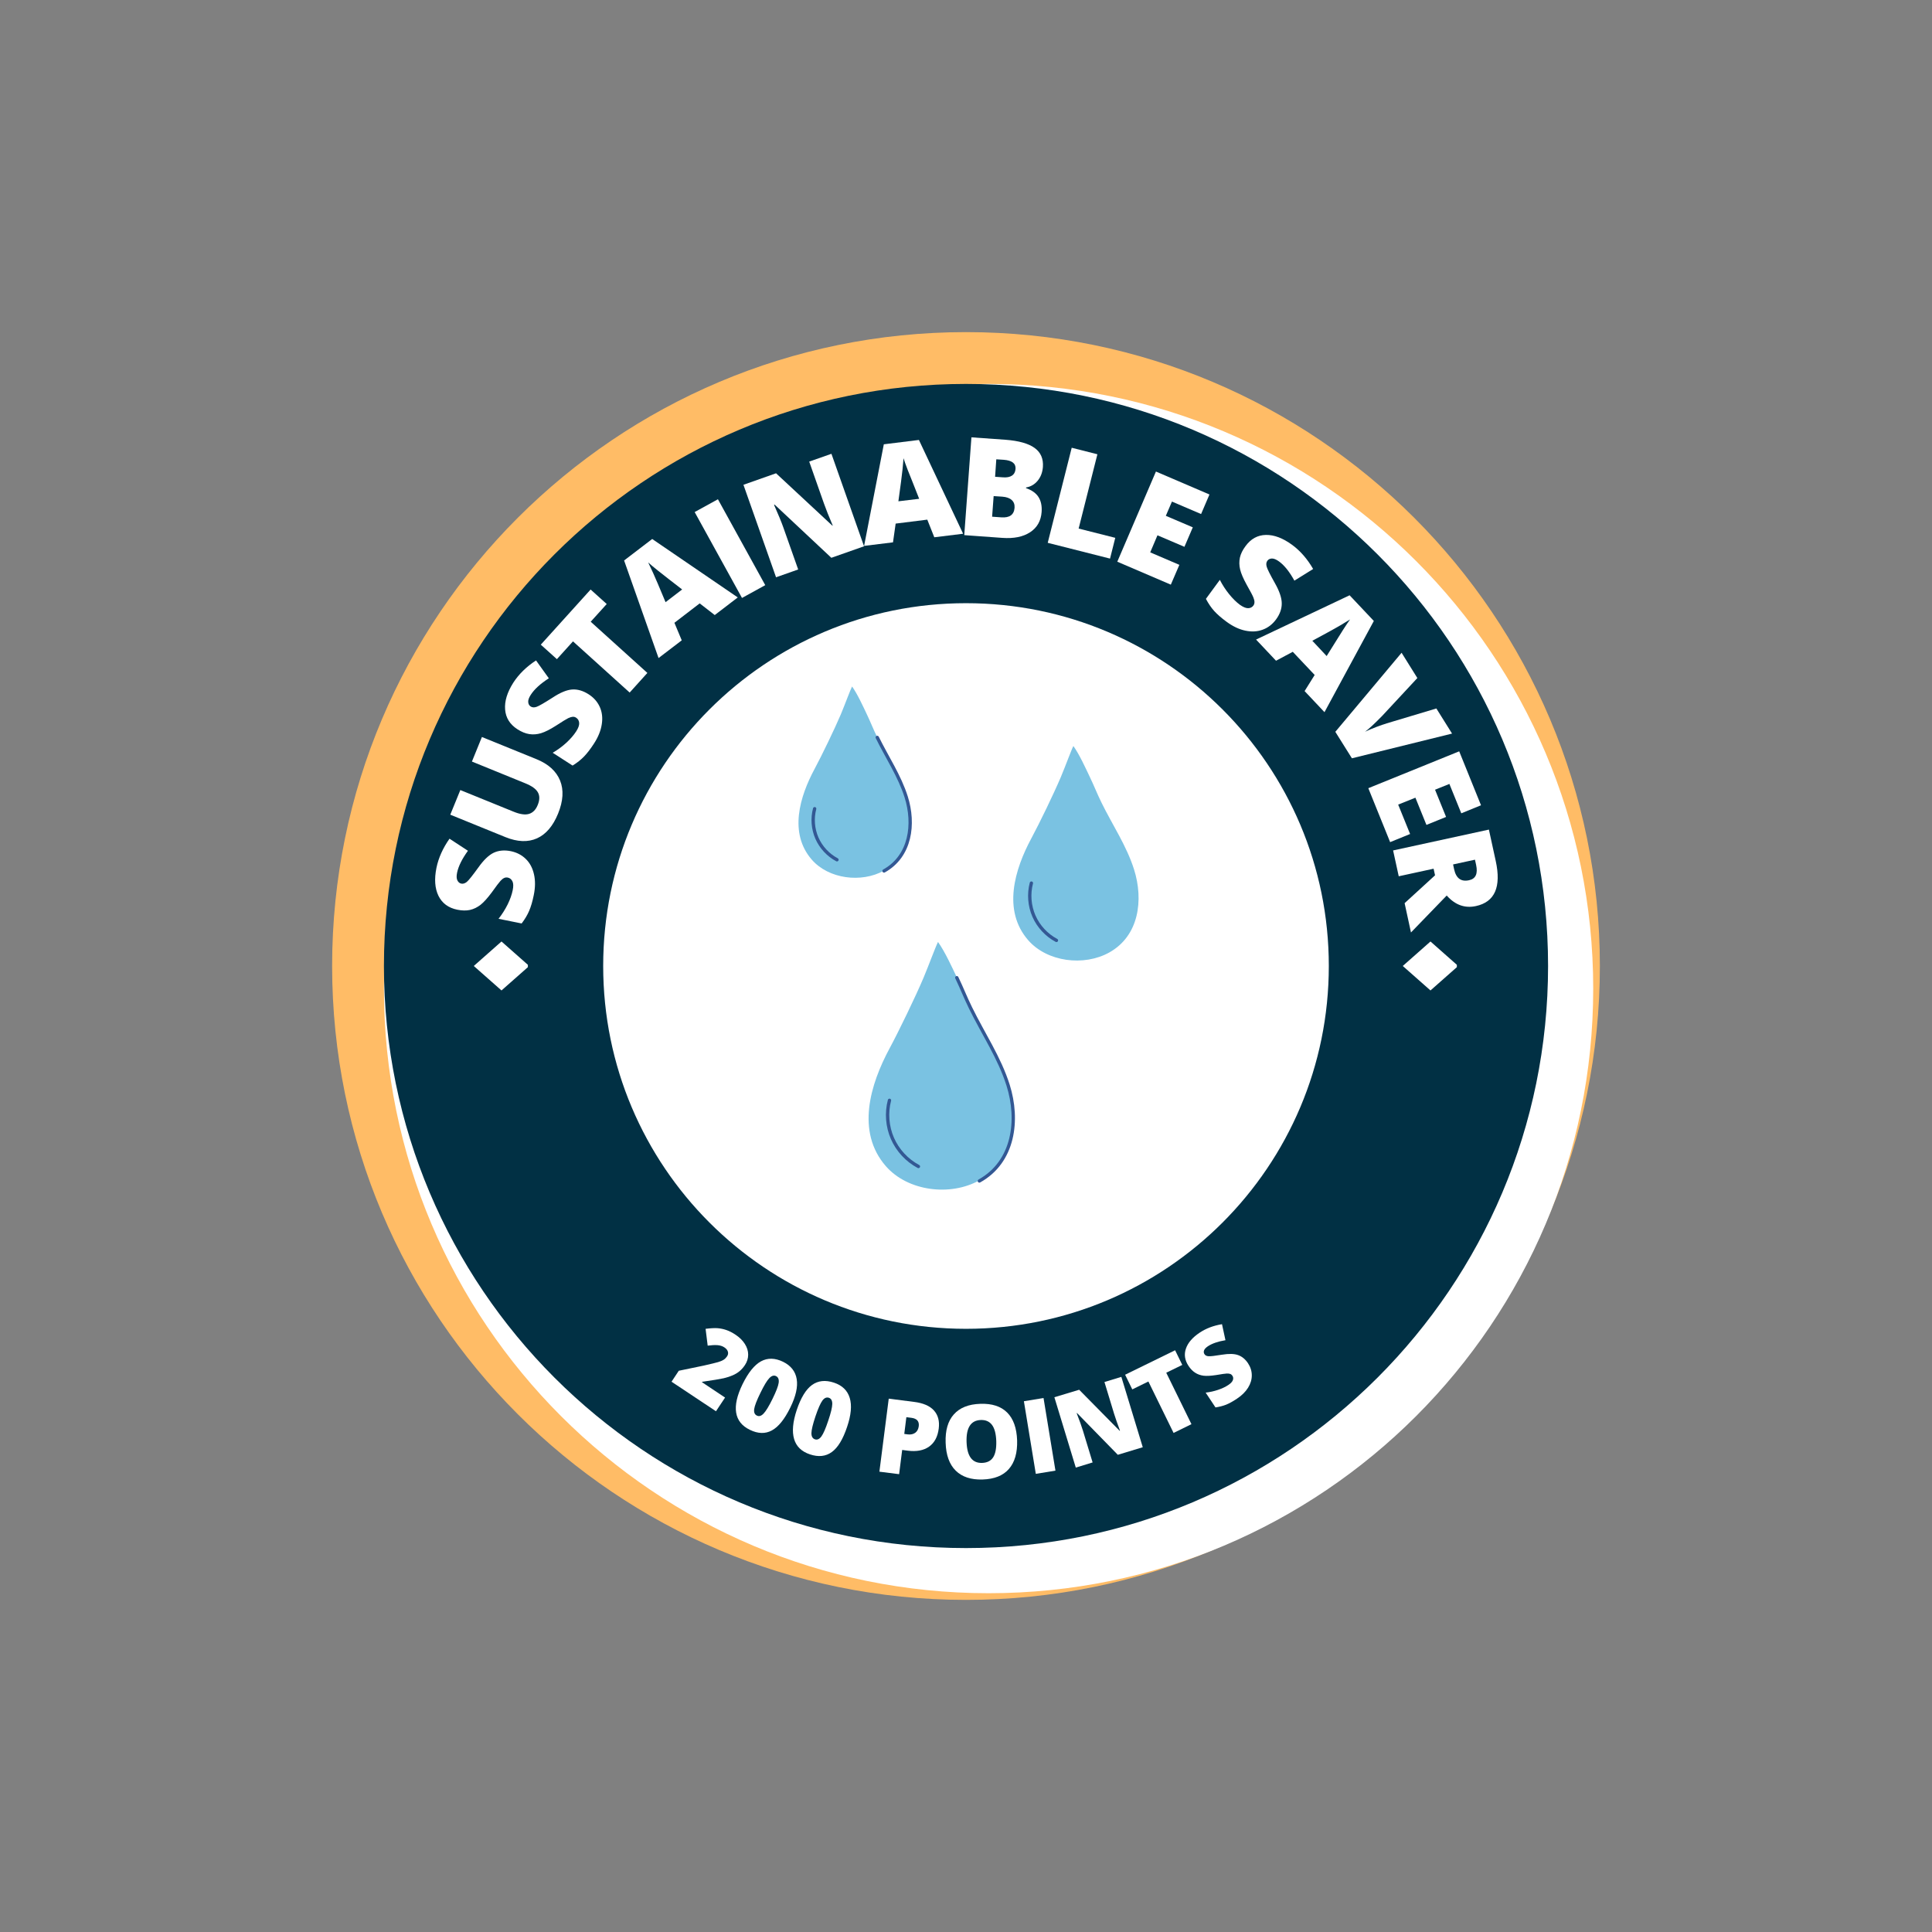 <svg xmlns="http://www.w3.org/2000/svg" xmlns:xlink="http://www.w3.org/1999/xlink" width="500" zoomAndPan="magnify" viewBox="0 0 375 375" height="500" preserveAspectRatio="xMidYMid meet" version="1.0"><rect x="0" y="0" width="375" height="375" fill="#808080" stroke="none"/><defs><g/><clipPath id="05a68a9494"><path d="M 64.465 64.465 L 310.535 64.465 L 310.535 310.535 L 64.465 310.535 Z M 64.465 64.465 " clip-rule="nonzero"/></clipPath><clipPath id="478341afdb"><path d="M 187.5 64.465 C 119.551 64.465 64.465 119.551 64.465 187.5 C 64.465 255.449 119.551 310.535 187.5 310.535 C 255.449 310.535 310.535 255.449 310.535 187.5 C 310.535 119.551 255.449 64.465 187.5 64.465 Z M 187.5 64.465 " clip-rule="nonzero"/></clipPath><clipPath id="71e33e7029"><path d="M 74.52 74.52 L 309.242 74.52 L 309.242 309.242 L 74.52 309.242 Z M 74.52 74.52 " clip-rule="nonzero"/></clipPath><clipPath id="9b7e9a10ec"><path d="M 191.883 74.52 C 127.066 74.52 74.52 127.066 74.52 191.883 C 74.52 256.695 127.066 309.242 191.883 309.242 C 256.695 309.242 309.242 256.695 309.242 191.883 C 309.242 127.066 256.695 74.52 191.883 74.52 Z M 191.883 74.52 " clip-rule="nonzero"/></clipPath><clipPath id="13926104a0"><path d="M 74.52 74.52 L 300.48 74.52 L 300.48 300.48 L 74.52 300.48 Z M 74.52 74.52 " clip-rule="nonzero"/></clipPath><clipPath id="49c86da47d"><path d="M 187.5 74.52 C 125.105 74.52 74.52 125.105 74.52 187.5 C 74.52 249.895 125.105 300.48 187.5 300.48 C 249.895 300.48 300.48 249.895 300.48 187.5 C 300.48 125.105 249.895 74.52 187.5 74.52 Z M 187.5 74.52 " clip-rule="nonzero"/></clipPath><clipPath id="7d31ab11ca"><path d="M 117.078 117.078 L 257.922 117.078 L 257.922 257.922 L 117.078 257.922 Z M 117.078 117.078 " clip-rule="nonzero"/></clipPath><clipPath id="928d9f00ec"><path d="M 187.5 117.078 C 148.605 117.078 117.078 148.605 117.078 187.5 C 117.078 226.395 148.605 257.922 187.5 257.922 C 226.395 257.922 257.922 226.395 257.922 187.5 C 257.922 148.605 226.395 117.078 187.5 117.078 Z M 187.5 117.078 " clip-rule="nonzero"/></clipPath><clipPath id="1010291c95"><path d="M 91.961 182.508 L 102.461 182.508 L 102.461 192.258 L 91.961 192.258 Z M 91.961 182.508 " clip-rule="nonzero"/></clipPath><clipPath id="f4d56b80ce"><path d="M 272.277 182.508 L 282.777 182.508 L 282.777 192.258 L 272.277 192.258 Z M 272.277 182.508 " clip-rule="nonzero"/></clipPath><clipPath id="fbbb6c81e8"><path d="M 154 133.246 L 177 133.246 L 177 171 L 154 171 Z M 154 133.246 " clip-rule="nonzero"/></clipPath></defs><g clip-path="url(#05a68a9494)"><g clip-path="url(#478341afdb)"><path fill="#ffbc66" d="M 64.465 64.465 L 310.535 64.465 L 310.535 310.535 L 64.465 310.535 Z M 64.465 64.465 " fill-opacity="1" fill-rule="nonzero"/></g></g><g clip-path="url(#71e33e7029)"><g clip-path="url(#9b7e9a10ec)"><path fill="#ffffff" d="M 74.52 74.52 L 309.242 74.52 L 309.242 309.242 L 74.52 309.242 Z M 74.52 74.52 " fill-opacity="1" fill-rule="nonzero"/></g></g><g clip-path="url(#13926104a0)"><g clip-path="url(#49c86da47d)"><path fill="#013044" d="M 74.52 74.52 L 300.48 74.52 L 300.48 300.48 L 74.52 300.48 Z M 74.52 74.52 " fill-opacity="1" fill-rule="nonzero"/></g></g><g clip-path="url(#7d31ab11ca)"><g clip-path="url(#928d9f00ec)"><path fill="#ffffff" d="M 117.078 117.078 L 257.922 117.078 L 257.922 257.922 L 117.078 257.922 Z M 117.078 117.078 " fill-opacity="1" fill-rule="nonzero"/></g></g><g clip-path="url(#1010291c95)"><path fill="#ffffff" d="M 97.34 192.246 L 102.719 187.496 L 97.34 182.742 L 91.961 187.496 L 97.34 192.246 " fill-opacity="1" fill-rule="evenodd"/></g><g clip-path="url(#f4d56b80ce)"><path fill="#ffffff" d="M 277.656 192.246 L 283.035 187.496 L 277.656 182.742 L 272.277 187.496 L 277.656 192.246 " fill-opacity="1" fill-rule="evenodd"/></g><g clip-path="url(#fbbb6c81e8)"><path fill="#7ac2e2" d="M 163.203 138.66 C 162.035 141.41 159.539 146.586 158.125 149.219 C 155.234 154.59 153.07 161.699 157.574 166.867 C 160.84 170.613 167.191 171.43 171.586 168.988 C 176.77 166.102 177.535 159.863 175.891 154.641 C 174.602 150.555 172.164 146.941 170.27 143.09 C 169.438 141.395 169.016 140.238 168.203 138.535 C 167.559 137.191 166.426 134.684 165.387 133.25 C 165.02 133.953 163.977 136.816 163.203 138.66 Z M 163.203 138.66 " fill-opacity="1" fill-rule="nonzero"/></g><path stroke-linecap="round" transform="matrix(0.431, 0, 0, 0.431, 96.365, 90.529)" fill="none" stroke-linejoin="round" d="M 174.533 182.191 C 186.56 175.487 188.337 161.001 184.521 148.873 C 181.53 139.384 175.874 130.993 171.478 122.049 " stroke="#335894" stroke-width="1.5" stroke-opacity="1" stroke-miterlimit="10"/><path stroke-linecap="round" transform="matrix(0.431, 0, 0, 0.431, 96.365, 90.529)" fill="none" stroke-linejoin="round" d="M 153.342 177.147 C 149.354 175.034 146.118 171.532 144.306 167.396 C 142.502 163.259 142.13 158.506 143.291 154.152 " stroke="#335894" stroke-width="1.5" stroke-opacity="1" stroke-miterlimit="10"/><path fill="#7ac2e2" d="M 205.891 150.863 C 204.586 153.949 201.785 159.754 200.191 162.707 C 196.953 168.73 194.523 176.703 199.578 182.5 C 203.246 186.703 210.367 187.621 215.293 184.883 C 221.113 181.648 221.977 174.648 220.125 168.785 C 218.684 164.199 215.941 160.148 213.82 155.832 C 212.887 153.93 212.414 152.637 211.496 150.727 C 210.773 149.219 209.504 146.406 208.34 144.801 C 207.934 145.582 206.766 148.801 205.891 150.863 Z M 205.891 150.863 " fill-opacity="1" fill-rule="nonzero"/><path stroke-linecap="round" transform="matrix(0.431, 0, 0, 0.431, 96.365, 90.529)" fill="none" stroke-linejoin="round" d="M 252.181 213.459 C 247.713 211.083 244.069 207.164 242.048 202.519 C 240.018 197.884 239.61 192.55 240.897 187.652 " stroke="#335894" stroke-width="1.5" stroke-opacity="1" stroke-miterlimit="10"/><path fill="#7ac2e2" d="M 179.234 189.836 C 177.727 193.398 174.492 200.102 172.656 203.508 C 168.918 210.461 166.105 219.664 171.945 226.355 C 176.18 231.207 184.406 232.27 190.09 229.105 C 196.805 225.375 197.801 217.293 195.668 210.527 C 194 205.234 190.836 200.559 188.395 195.574 C 187.316 193.379 186.77 191.883 185.711 189.68 C 184.879 187.941 183.41 184.699 182.066 182.836 C 181.594 183.738 180.242 187.449 179.234 189.836 Z M 179.234 189.836 " fill-opacity="1" fill-rule="nonzero"/><path stroke-linecap="round" transform="matrix(0.431, 0, 0, 0.431, 96.365, 90.529)" fill="none" stroke-linejoin="round" d="M 217.467 321.806 C 233.048 313.143 235.359 294.374 230.41 278.663 C 226.54 266.372 219.198 255.513 213.534 243.938 C 211.032 238.84 209.763 235.366 207.307 230.25 " stroke="#335894" stroke-width="1.5" stroke-opacity="1" stroke-miterlimit="10"/><path stroke-linecap="round" transform="matrix(0.431, 0, 0, 0.431, 96.365, 90.529)" fill="none" stroke-linejoin="round" d="M 190.023 315.274 C 184.856 312.526 180.66 307.999 178.321 302.638 C 175.983 297.277 175.503 291.127 176.989 285.484 " stroke="#335894" stroke-width="1.5" stroke-opacity="1" stroke-miterlimit="10"/><g fill="#ffffff" fill-opacity="1"><g transform="translate(101.937, 180.572)"><g><path d="M -2.781 -15.359 C -1.625 -15.117 -0.656 -14.613 0.125 -13.844 C 0.906 -13.082 1.43 -12.098 1.703 -10.891 C 1.984 -9.68 1.973 -8.336 1.672 -6.859 C 1.422 -5.609 1.117 -4.578 0.766 -3.766 C 0.422 -2.961 -0.062 -2.148 -0.688 -1.328 L -5.172 -2.234 C -4.484 -3.109 -3.895 -4.035 -3.406 -5.016 C -2.926 -5.992 -2.598 -6.914 -2.422 -7.781 C -2.266 -8.531 -2.281 -9.102 -2.469 -9.5 C -2.664 -9.906 -2.969 -10.148 -3.375 -10.234 C -3.633 -10.285 -3.867 -10.258 -4.078 -10.156 C -4.297 -10.062 -4.531 -9.879 -4.781 -9.609 C -5.039 -9.336 -5.609 -8.586 -6.484 -7.359 C -7.297 -6.266 -8.02 -5.461 -8.656 -4.953 C -9.301 -4.453 -9.988 -4.117 -10.719 -3.953 C -11.445 -3.797 -12.27 -3.812 -13.188 -4 C -14.906 -4.352 -16.117 -5.25 -16.828 -6.688 C -17.535 -8.133 -17.664 -9.953 -17.219 -12.141 C -16.82 -14.066 -15.977 -15.945 -14.688 -17.781 L -11.109 -15.438 C -12.254 -13.863 -12.957 -12.441 -13.219 -11.172 C -13.352 -10.523 -13.332 -10.031 -13.156 -9.688 C -12.988 -9.344 -12.738 -9.133 -12.406 -9.062 C -12.039 -8.988 -11.672 -9.109 -11.297 -9.422 C -10.93 -9.742 -10.195 -10.664 -9.094 -12.188 C -8.051 -13.656 -7.051 -14.613 -6.094 -15.062 C -5.133 -15.508 -4.031 -15.609 -2.781 -15.359 Z M -2.781 -15.359 "/></g></g></g><g fill="#ffffff" fill-opacity="1"><g transform="translate(104.289, 167.114)"><g><path d="M -10.75 -24.062 L -0.141 -19.75 C 2.16 -18.812 3.68 -17.43 4.422 -15.609 C 5.16 -13.785 5.031 -11.645 4.031 -9.188 C 3.051 -6.781 1.688 -5.18 -0.062 -4.391 C -1.82 -3.609 -3.859 -3.688 -6.172 -4.625 L -16.891 -8.984 L -14.938 -13.766 L -4.594 -9.562 C -3.344 -9.051 -2.344 -8.91 -1.594 -9.141 C -0.844 -9.379 -0.285 -9.953 0.078 -10.859 C 0.484 -11.836 0.492 -12.66 0.109 -13.328 C -0.266 -13.992 -1.094 -14.582 -2.375 -15.094 L -12.688 -19.297 Z M -10.75 -24.062 "/></g></g></g><g fill="#ffffff" fill-opacity="1"><g transform="translate(111.278, 150.08)"><g><path d="M 2.984 -15.312 C 3.973 -14.676 4.691 -13.859 5.141 -12.859 C 5.586 -11.867 5.719 -10.758 5.531 -9.531 C 5.352 -8.301 4.852 -7.051 4.031 -5.781 C 3.344 -4.719 2.691 -3.867 2.078 -3.234 C 1.473 -2.609 0.734 -2.023 -0.141 -1.484 L -4 -3.969 C -3.051 -4.52 -2.172 -5.164 -1.359 -5.906 C -0.555 -6.645 0.082 -7.383 0.562 -8.125 C 0.977 -8.77 1.172 -9.312 1.141 -9.75 C 1.109 -10.195 0.914 -10.535 0.562 -10.766 C 0.344 -10.91 0.113 -10.973 -0.125 -10.953 C -0.363 -10.93 -0.648 -10.844 -0.984 -10.688 C -1.316 -10.531 -2.113 -10.039 -3.375 -9.219 C -4.52 -8.488 -5.484 -8.004 -6.266 -7.766 C -7.047 -7.535 -7.805 -7.477 -8.547 -7.594 C -9.285 -7.707 -10.051 -8.02 -10.844 -8.531 C -12.312 -9.477 -13.109 -10.754 -13.234 -12.359 C -13.367 -13.961 -12.836 -15.703 -11.641 -17.578 C -10.566 -19.234 -9.098 -20.672 -7.234 -21.891 L -4.75 -18.422 C -6.395 -17.367 -7.566 -16.297 -8.266 -15.203 C -8.629 -14.641 -8.789 -14.172 -8.75 -13.797 C -8.719 -13.422 -8.562 -13.141 -8.281 -12.953 C -7.957 -12.742 -7.566 -12.723 -7.109 -12.891 C -6.648 -13.055 -5.629 -13.645 -4.047 -14.656 C -2.555 -15.645 -1.281 -16.176 -0.219 -16.25 C 0.832 -16.32 1.898 -16.008 2.984 -15.312 Z M 2.984 -15.312 "/></g></g></g><g fill="#ffffff" fill-opacity="1"><g transform="translate(118.655, 138.364)"><g><path d="M 7 -7.75 L 3.562 -3.938 L -7.438 -13.875 L -10.562 -10.422 L -13.688 -13.234 L -4.016 -23.938 L -0.891 -21.125 L -4 -17.688 Z M 7 -7.75 "/></g></g></g><g fill="#ffffff" fill-opacity="1"><g transform="translate(127.826, 127.727)"><g><path d="M 10.906 -8.344 L 7.984 -10.609 L 3.078 -6.844 L 4.5 -3.438 L 0 0 L -6.688 -18.938 L -1.234 -23.109 L 15.375 -11.766 Z M 4.578 -13.312 L 2.031 -15.281 C 1.457 -15.727 0.727 -16.301 -0.156 -17 C -1.039 -17.707 -1.66 -18.227 -2.016 -18.562 C -1.816 -18.156 -1.5 -17.477 -1.062 -16.531 C -0.633 -15.594 0.172 -13.695 1.359 -10.844 Z M 4.578 -13.312 "/></g></g></g><g fill="#ffffff" fill-opacity="1"><g transform="translate(142.208, 117.062)"><g><path d="M 1.812 -1 L -7.375 -17.672 L -2.859 -20.156 L 6.328 -3.484 Z M 1.812 -1 "/></g></g></g><g fill="#ffffff" fill-opacity="1"><g transform="translate(148.693, 112.738)"><g><path d="M 19.016 -6.703 L 12.672 -4.469 L 1.656 -14.797 L 1.547 -14.75 C 2.398 -12.832 3.008 -11.348 3.375 -10.297 L 6.234 -2.203 L 1.938 -0.688 L -4.391 -18.641 L 1.938 -20.875 L 12.875 -10.703 L 12.938 -10.734 C 12.188 -12.492 11.617 -13.922 11.234 -15.016 L 8.375 -23.141 L 12.688 -24.656 Z M 19.016 -6.703 "/></g></g></g><g fill="#ffffff" fill-opacity="1"><g transform="translate(167.721, 105.957)"><g><path d="M 13.625 -1.672 L 12.266 -5.094 L 6.125 -4.328 L 5.609 -0.688 L 0 0 L 3.828 -19.719 L 10.641 -20.562 L 19.219 -2.359 Z M 10.688 -9.141 L 9.5 -12.156 C 9.227 -12.82 8.883 -13.68 8.469 -14.734 C 8.062 -15.797 7.789 -16.555 7.656 -17.016 C 7.625 -16.578 7.555 -15.836 7.453 -14.797 C 7.348 -13.766 7.082 -11.719 6.656 -8.656 Z M 10.688 -9.141 "/></g></g></g><g fill="#ffffff" fill-opacity="1"><g transform="translate(185.1, 103.714)"><g><path d="M 3.453 -18.828 L 10.062 -18.359 C 12.645 -18.16 14.531 -17.629 15.719 -16.766 C 16.906 -15.91 17.441 -14.68 17.328 -13.078 C 17.242 -12.004 16.898 -11.109 16.297 -10.391 C 15.703 -9.68 14.957 -9.25 14.062 -9.094 L 14.047 -8.969 C 15.191 -8.57 16.004 -7.988 16.484 -7.219 C 16.961 -6.457 17.16 -5.5 17.078 -4.344 C 16.953 -2.613 16.207 -1.301 14.844 -0.406 C 13.477 0.488 11.676 0.852 9.438 0.688 L 2.062 0.156 Z M 8.047 -11.172 L 9.594 -11.062 C 10.32 -11.008 10.895 -11.117 11.312 -11.391 C 11.738 -11.672 11.973 -12.109 12.016 -12.703 C 12.086 -13.766 11.32 -14.352 9.719 -14.469 L 8.281 -14.562 Z M 7.766 -7.422 L 7.469 -3.422 L 9.25 -3.297 C 10.863 -3.18 11.723 -3.801 11.828 -5.156 C 11.867 -5.789 11.688 -6.289 11.281 -6.656 C 10.875 -7.031 10.266 -7.25 9.453 -7.312 Z M 7.766 -7.422 "/></g></g></g><g fill="#ffffff" fill-opacity="1"><g transform="translate(201.363, 104.861)"><g><path d="M 2 0.5 L 6.656 -17.953 L 11.641 -16.688 L 8 -2.266 L 15.109 -0.469 L 14.094 3.562 Z M 2 0.5 "/></g></g></g><g fill="#ffffff" fill-opacity="1"><g transform="translate(214.975, 108.214)"><g><path d="M 12.281 5.266 L 1.891 0.812 L 9.391 -16.688 L 19.781 -12.234 L 18.156 -8.438 L 12.5 -10.859 L 11.312 -8.094 L 16.547 -5.859 L 14.922 -2.078 L 9.688 -4.312 L 8.281 -1 L 13.938 1.422 Z M 12.281 5.266 "/></g></g></g><g fill="#ffffff" fill-opacity="1"><g transform="translate(227.355, 113.689)"><g/></g></g><g fill="#ffffff" fill-opacity="1"><g transform="translate(232.568, 116.299)"><g><path d="M 15.109 3.938 C 14.41 4.883 13.547 5.547 12.516 5.922 C 11.492 6.305 10.375 6.367 9.156 6.109 C 7.945 5.859 6.734 5.285 5.516 4.391 C 4.492 3.641 3.688 2.938 3.094 2.281 C 2.508 1.625 1.977 0.844 1.5 -0.062 L 4.203 -3.75 C 4.703 -2.77 5.297 -1.852 5.984 -1 C 6.672 -0.145 7.367 0.547 8.078 1.078 C 8.703 1.523 9.234 1.75 9.672 1.75 C 10.117 1.75 10.469 1.578 10.719 1.234 C 10.863 1.023 10.93 0.797 10.922 0.547 C 10.922 0.305 10.852 0.02 10.719 -0.312 C 10.594 -0.656 10.156 -1.488 9.406 -2.812 C 8.75 -4 8.328 -4.984 8.141 -5.766 C 7.953 -6.555 7.938 -7.32 8.094 -8.062 C 8.258 -8.801 8.625 -9.547 9.188 -10.297 C 10.219 -11.711 11.535 -12.438 13.141 -12.469 C 14.742 -12.5 16.445 -11.852 18.25 -10.531 C 19.832 -9.363 21.188 -7.805 22.312 -5.859 L 18.672 -3.594 C 17.734 -5.312 16.742 -6.551 15.703 -7.312 C 15.16 -7.707 14.695 -7.898 14.312 -7.891 C 13.926 -7.879 13.629 -7.734 13.422 -7.453 C 13.203 -7.148 13.16 -6.766 13.297 -6.297 C 13.43 -5.828 13.957 -4.773 14.875 -3.141 C 15.758 -1.586 16.207 -0.281 16.219 0.781 C 16.238 1.852 15.867 2.906 15.109 3.938 Z M 15.109 3.938 "/></g></g></g><g fill="#ffffff" fill-opacity="1"><g transform="translate(243.801, 124.138)"><g><path d="M 9.422 10 L 11.375 6.875 L 7.125 2.375 L 3.875 4.109 L 0 0 L 18.156 -8.594 L 22.859 -3.609 L 13.281 14.094 Z M 13.703 3.203 L 15.422 0.453 C 15.797 -0.16 16.285 -0.941 16.891 -1.891 C 17.504 -2.848 17.957 -3.52 18.25 -3.906 C 17.875 -3.664 17.238 -3.281 16.344 -2.75 C 15.445 -2.219 13.641 -1.223 10.922 0.234 Z M 13.703 3.203 "/></g></g></g><g fill="#ffffff" fill-opacity="1"><g transform="translate(255.905, 136.779)"><g><path d="M 22.891 0.734 L 25.938 5.609 L 6.5 10.406 L 3.281 5.266 L 16.141 -10.078 L 19.203 -5.172 L 12.406 2.141 C 10.863 3.723 9.742 4.758 9.047 5.25 C 9.609 4.977 10.32 4.676 11.188 4.344 C 12.051 4.02 12.738 3.781 13.25 3.625 Z M 22.891 0.734 "/></g></g></g><g fill="#ffffff" fill-opacity="1"><g transform="translate(264.808, 151.082)"><g><path d="M 5.016 12.375 L 0.781 1.906 L 18.422 -5.25 L 22.656 5.219 L 18.828 6.781 L 16.516 1.078 L 13.734 2.203 L 15.875 7.484 L 12.062 9.031 L 9.922 3.75 L 6.578 5.094 L 8.891 10.797 Z M 5.016 12.375 "/></g></g></g><g fill="#ffffff" fill-opacity="1"><g transform="translate(269.963, 163.054)"><g><path d="M 8.297 5.562 L 1.531 7.031 L 0.438 2.016 L 19.031 -2.031 L 20.359 4.062 C 21.461 9.102 20.18 12.02 16.516 12.812 C 14.359 13.281 12.469 12.598 10.844 10.766 L 3.906 17.938 L 2.672 12.25 L 8.578 6.844 Z M 12.078 4.734 L 12.281 5.672 C 12.664 7.43 13.633 8.141 15.188 7.797 C 16.469 7.523 16.922 6.531 16.547 4.812 L 16.328 3.812 Z M 12.078 4.734 "/></g></g></g><g fill="#ffffff" fill-opacity="1"><g transform="translate(129.845, 267.861)"><g><path d="M 9.125 6.062 L 0.5 0.328 L 1.906 -1.797 L 6.734 -2.797 C 8.148 -3.117 9.094 -3.348 9.562 -3.484 C 10.031 -3.629 10.391 -3.785 10.641 -3.953 C 10.891 -4.117 11.098 -4.328 11.266 -4.578 C 11.473 -4.879 11.531 -5.188 11.438 -5.5 C 11.352 -5.812 11.129 -6.086 10.766 -6.328 C 10.398 -6.578 9.953 -6.723 9.422 -6.766 C 8.891 -6.805 8.254 -6.773 7.516 -6.672 L 7.109 -9.938 C 8.086 -10.062 8.859 -10.102 9.422 -10.062 C 9.992 -10.02 10.566 -9.898 11.141 -9.703 C 11.723 -9.504 12.32 -9.195 12.938 -8.781 C 13.707 -8.27 14.305 -7.676 14.734 -7 C 15.16 -6.332 15.375 -5.641 15.375 -4.922 C 15.375 -4.203 15.164 -3.531 14.75 -2.906 C 14.438 -2.438 14.086 -2.039 13.703 -1.719 C 13.328 -1.406 12.891 -1.141 12.391 -0.922 C 11.898 -0.703 11.312 -0.508 10.625 -0.344 C 9.938 -0.188 8.547 0.039 6.453 0.344 L 6.406 0.422 L 10.891 3.406 Z M 9.125 6.062 "/></g></g></g><g fill="#ffffff" fill-opacity="1"><g transform="translate(140.372, 274.775)"><g><path d="M 13.031 -1.578 C 11.914 0.703 10.719 2.188 9.438 2.875 C 8.164 3.562 6.742 3.52 5.172 2.75 C 3.641 2.008 2.754 0.898 2.516 -0.578 C 2.273 -2.066 2.688 -3.906 3.75 -6.094 C 4.863 -8.363 6.062 -9.848 7.344 -10.547 C 8.633 -11.242 10.062 -11.211 11.625 -10.453 C 13.145 -9.703 14.023 -8.582 14.266 -7.094 C 14.516 -5.602 14.102 -3.766 13.031 -1.578 Z M 7.219 -4.406 C 6.508 -2.957 6.109 -1.914 6.016 -1.281 C 5.93 -0.645 6.102 -0.223 6.531 -0.016 C 6.957 0.203 7.395 0.07 7.844 -0.406 C 8.301 -0.883 8.879 -1.836 9.578 -3.266 C 10.273 -4.68 10.672 -5.711 10.766 -6.359 C 10.859 -7.016 10.691 -7.453 10.266 -7.672 C 9.836 -7.879 9.398 -7.75 8.953 -7.281 C 8.504 -6.82 7.926 -5.863 7.219 -4.406 Z M 7.219 -4.406 "/></g></g></g><g fill="#ffffff" fill-opacity="1"><g transform="translate(151.716, 280.247)"><g><path d="M 12.703 -3.281 C 11.898 -0.875 10.91 0.75 9.734 1.594 C 8.566 2.445 7.156 2.598 5.5 2.047 C 3.875 1.504 2.848 0.516 2.422 -0.922 C 1.992 -2.367 2.16 -4.242 2.922 -6.547 C 3.723 -8.941 4.711 -10.566 5.891 -11.422 C 7.078 -12.273 8.5 -12.426 10.156 -11.875 C 11.758 -11.344 12.781 -10.352 13.219 -8.906 C 13.656 -7.457 13.484 -5.582 12.703 -3.281 Z M 6.562 -5.328 C 6.051 -3.797 5.789 -2.707 5.781 -2.062 C 5.781 -1.426 6.008 -1.031 6.469 -0.875 C 6.914 -0.727 7.332 -0.914 7.719 -1.438 C 8.102 -1.969 8.547 -2.988 9.047 -4.5 C 9.555 -6 9.816 -7.078 9.828 -7.734 C 9.836 -8.391 9.617 -8.789 9.172 -8.938 C 8.711 -9.094 8.289 -8.91 7.906 -8.391 C 7.531 -7.879 7.082 -6.859 6.562 -5.328 Z M 6.562 -5.328 "/></g></g></g><g fill="#ffffff" fill-opacity="1"><g transform="translate(163.477, 283.978)"><g/></g></g><g fill="#ffffff" fill-opacity="1"><g transform="translate(169.159, 285.449)"><g><path d="M 13.047 -8.156 C 12.848 -6.57 12.223 -5.406 11.172 -4.656 C 10.117 -3.914 8.738 -3.656 7.031 -3.875 L 5.953 -4.016 L 5.359 0.688 L 1.531 0.203 L 3.344 -13.969 L 8.25 -13.344 C 10.031 -13.125 11.32 -12.566 12.125 -11.672 C 12.926 -10.773 13.234 -9.602 13.047 -8.156 Z M 6.359 -7.125 L 7.062 -7.031 C 7.625 -6.969 8.098 -7.07 8.484 -7.344 C 8.867 -7.625 9.098 -8.051 9.172 -8.625 C 9.285 -9.57 8.812 -10.113 7.75 -10.25 L 6.766 -10.375 Z M 6.359 -7.125 "/></g></g></g><g fill="#ffffff" fill-opacity="1"><g transform="translate(182.767, 287.231)"><g><path d="M 14.656 -7.656 C 14.727 -5.258 14.195 -3.41 13.062 -2.109 C 11.938 -0.816 10.234 -0.133 7.953 -0.062 C 5.711 0.008 3.973 -0.562 2.734 -1.781 C 1.504 -3 0.852 -4.805 0.781 -7.203 C 0.695 -9.586 1.227 -11.422 2.375 -12.703 C 3.52 -13.992 5.227 -14.676 7.5 -14.75 C 9.77 -14.832 11.508 -14.27 12.719 -13.062 C 13.926 -11.863 14.57 -10.062 14.656 -7.656 Z M 4.844 -7.328 C 4.938 -4.566 5.941 -3.219 7.859 -3.281 C 8.836 -3.312 9.551 -3.672 10 -4.359 C 10.445 -5.047 10.648 -6.098 10.609 -7.516 C 10.555 -8.941 10.281 -9.988 9.781 -10.656 C 9.281 -11.32 8.555 -11.641 7.609 -11.609 C 5.672 -11.547 4.75 -10.117 4.844 -7.328 Z M 4.844 -7.328 "/></g></g></g><g fill="#ffffff" fill-opacity="1"><g transform="translate(199.518, 286.324)"><g><path d="M 1.531 -0.25 L -0.781 -14.344 L 3.031 -14.969 L 5.344 -0.875 Z M 1.531 -0.25 "/></g></g></g><g fill="#ffffff" fill-opacity="1"><g transform="translate(207.326, 285.312)"><g><path d="M 14.484 -4.406 L 9.641 -2.938 L 1.734 -11.031 L 1.656 -11.016 C 2.227 -9.547 2.633 -8.41 2.875 -7.609 L 4.75 -1.453 L 1.484 -0.453 L -2.672 -14.109 L 2.141 -15.562 L 10 -7.594 L 10.062 -7.625 C 9.562 -8.969 9.18 -10.055 8.922 -10.891 L 7.047 -17.062 L 10.328 -18.062 Z M 14.484 -4.406 "/></g></g></g><g fill="#ffffff" fill-opacity="1"><g transform="translate(224.213, 279.882)"><g><path d="M 7.047 -3.453 L 3.578 -1.75 L -1.312 -11.734 L -4.438 -10.203 L -5.828 -13.047 L 3.875 -17.797 L 5.266 -14.953 L 2.156 -13.438 Z M 7.047 -3.453 "/></g></g></g><g fill="#ffffff" fill-opacity="1"><g transform="translate(235.58, 274.243)"><g><path d="M 6.656 -9.641 C 7.145 -8.898 7.391 -8.117 7.391 -7.297 C 7.398 -6.484 7.16 -5.68 6.672 -4.891 C 6.18 -4.098 5.457 -3.383 4.5 -2.75 C 3.719 -2.227 3.02 -1.844 2.406 -1.594 C 1.789 -1.352 1.102 -1.176 0.344 -1.062 L -1.562 -3.938 C -0.738 -4.031 0.055 -4.207 0.828 -4.469 C 1.609 -4.727 2.281 -5.047 2.844 -5.422 C 3.312 -5.734 3.602 -6.047 3.719 -6.359 C 3.832 -6.672 3.801 -6.957 3.625 -7.219 C 3.52 -7.383 3.379 -7.5 3.203 -7.562 C 3.035 -7.625 2.812 -7.648 2.531 -7.641 C 2.25 -7.629 1.555 -7.531 0.453 -7.344 C -0.566 -7.188 -1.379 -7.145 -1.984 -7.219 C -2.586 -7.301 -3.125 -7.492 -3.594 -7.797 C -4.07 -8.098 -4.504 -8.539 -4.891 -9.125 C -5.617 -10.227 -5.785 -11.348 -5.391 -12.484 C -5.004 -13.617 -4.113 -14.648 -2.719 -15.578 C -1.488 -16.398 -0.047 -16.945 1.609 -17.219 L 2.281 -14.109 C 0.832 -13.867 -0.301 -13.477 -1.125 -12.938 C -1.539 -12.656 -1.789 -12.383 -1.875 -12.125 C -1.969 -11.863 -1.941 -11.625 -1.797 -11.406 C -1.648 -11.164 -1.395 -11.031 -1.031 -11 C -0.664 -10.969 0.211 -11.066 1.609 -11.297 C 2.941 -11.516 3.984 -11.488 4.734 -11.219 C 5.484 -10.957 6.125 -10.43 6.656 -9.641 Z M 6.656 -9.641 "/></g></g></g></svg>